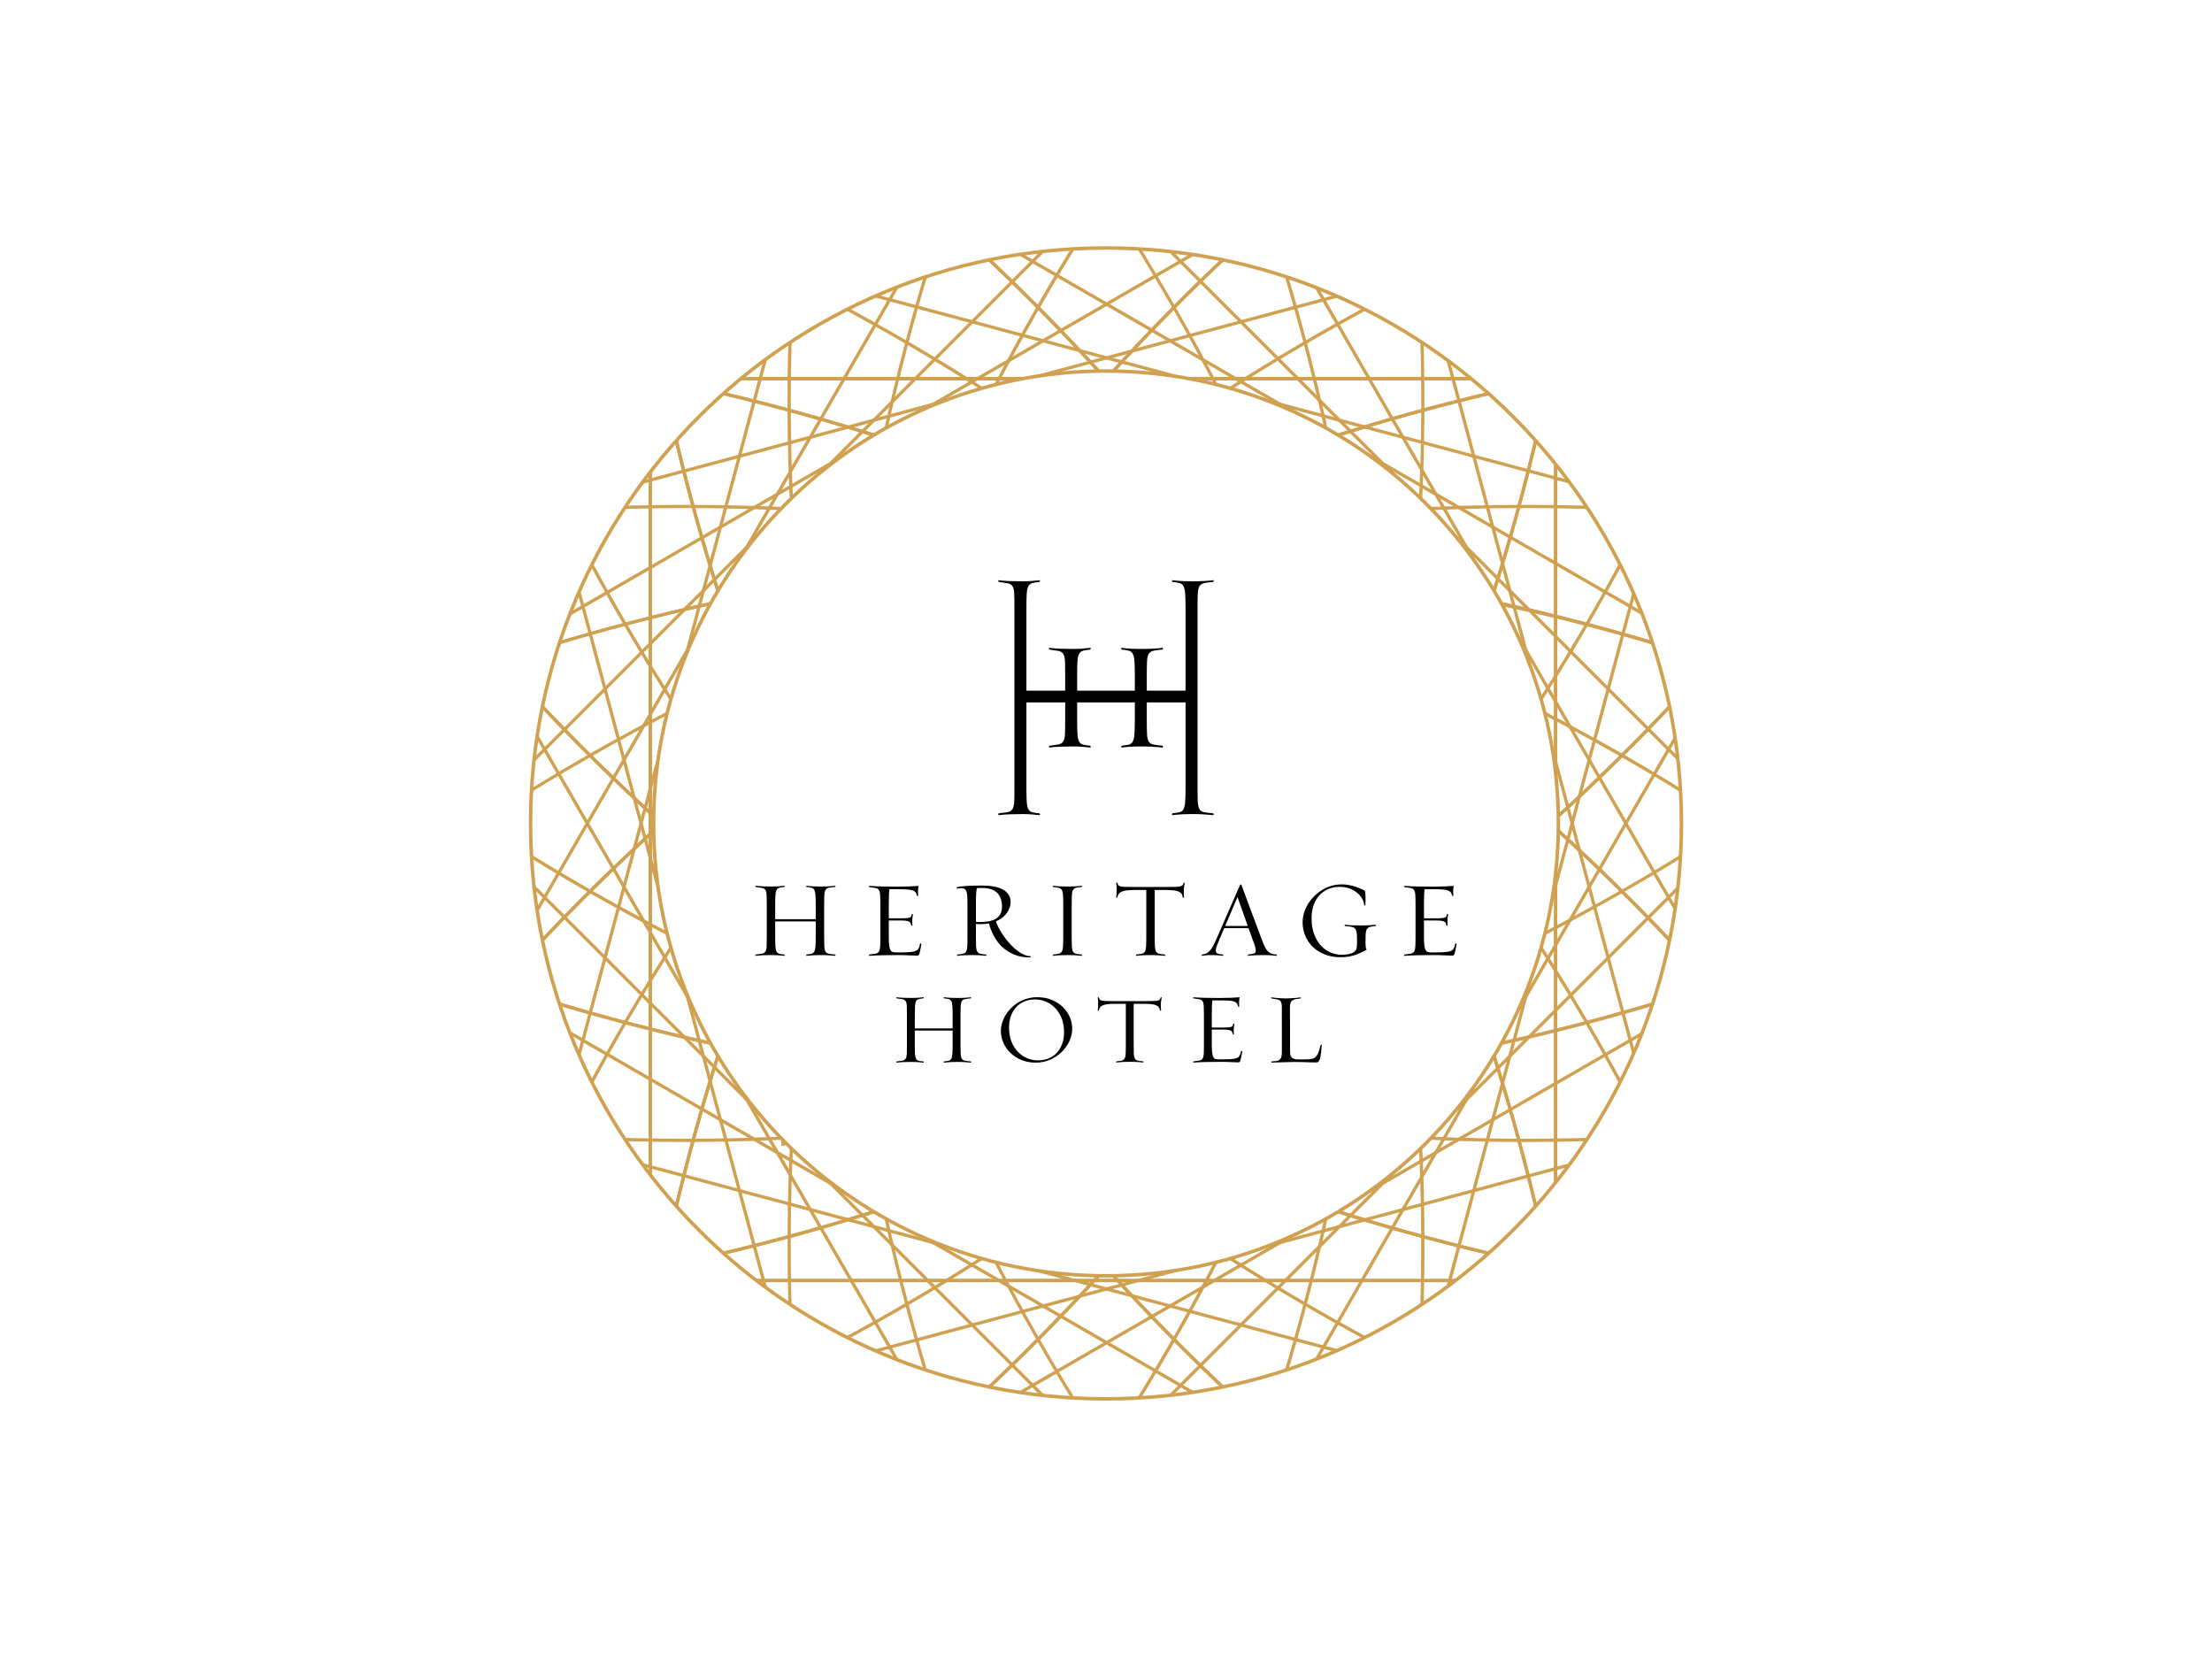 <?xml version="1.0" encoding="utf-8"?>
<!-- Generator: Adobe Illustrator 16.0.0, SVG Export Plug-In . SVG Version: 6.00 Build 0)  -->
<!DOCTYPE svg PUBLIC "-//W3C//DTD SVG 1.1//EN" "http://www.w3.org/Graphics/SVG/1.1/DTD/svg11.dtd">
<svg version="1.1" id="Capa_1" xmlns="http://www.w3.org/2000/svg" xmlns:xlink="http://www.w3.org/1999/xlink" x="0px" y="0px"
	 width="1024px" height="768px" viewBox="0 0 1024 768" enable-background="new 0 0 1024 768" xml:space="preserve">
<g>
	<defs>
		<rect id="SVGID_1_" y="35.986" width="1024" height="768"/>
	</defs>
	<clipPath id="SVGID_2_">
		<use xlink:href="#SVGID_1_"  overflow="visible"/>
	</clipPath>
	<path clip-path="url(#SVGID_2_)" d="M536.156,345.869c-0.763-0.071-1.556-0.131-2.387-0.177s-1.671-0.085-2.527-0.107
		c-0.853-0.024-1.637-0.037-2.347-0.037c-2.038,0-3.772,0.037-5.194,0.109c-1.425,0.07-2.897,0.201-4.413,0.39
		c-0.19,0.046-0.263-0.072-0.214-0.355c0.048-0.284,0.118-0.45,0.214-0.498c1.374-0.143,2.468-0.309,3.272-0.499
		c0.806-0.19,1.411-0.653,1.817-1.389c0.4-0.733,0.663-1.85,0.782-3.345c0.116-1.495,0.178-3.595,0.178-6.3V323.41h-26.688v10.251
		c0,2.611,0.046,4.662,0.144,6.158c0.093,1.495,0.328,2.623,0.711,3.383c0.379,0.758,0.984,1.254,1.815,1.493
		c0.829,0.238,1.957,0.404,3.379,0.499c0.094,0.048,0.166,0.214,0.214,0.498c0.046,0.283-0.048,0.401-0.284,0.355
		c-1.092-0.14-2.314-0.26-3.666-0.355c-1.352-0.096-2.788-0.144-4.306-0.144c-1.992,0-3.913,0.037-5.765,0.109
		c-1.849,0.07-3.536,0.201-5.051,0.39c-0.191,0.046-0.261-0.072-0.215-0.355c0.047-0.284,0.117-0.45,0.215-0.498
		c1.8-0.189,3.189-0.379,4.162-0.57c0.973-0.188,1.694-0.64,2.172-1.352c0.471-0.713,0.747-1.805,0.817-3.275
		c0.071-1.471,0.109-3.583,0.109-6.336v-21.356c0-2.752-0.038-4.876-0.109-6.371c-0.07-1.494-0.346-2.586-0.817-3.273
		c-0.478-0.688-1.199-1.129-2.172-1.318c-0.973-0.19-2.362-0.403-4.162-0.64c-0.098,0-0.168-0.143-0.215-0.428
		c-0.046-0.287,0.024-0.404,0.215-0.354c1.515,0.188,3.202,0.317,5.051,0.388c1.852,0.073,3.773,0.108,5.765,0.108
		c1.518,0,2.954-0.046,4.306-0.142c1.352-0.095,2.574-0.216,3.666-0.354c0.236-0.05,0.33,0.067,0.284,0.354
		c-0.048,0.285-0.12,0.428-0.214,0.428c-1.422,0.142-2.55,0.333-3.379,0.567c-0.831,0.24-1.436,0.738-1.815,1.495
		c-0.383,0.761-0.618,1.888-0.711,3.383c-0.098,1.494-0.144,3.548-0.144,6.157v9.61h26.688v-9.61c0-2.705-0.062-4.805-0.178-6.3
		c-0.119-1.494-0.382-2.608-0.782-3.344c-0.406-0.737-1.012-1.211-1.817-1.426c-0.805-0.213-1.898-0.39-3.272-0.532
		c-0.096,0-0.166-0.143-0.214-0.428c-0.049-0.287,0.023-0.404,0.214-0.354c1.516,0.188,2.988,0.317,4.413,0.388
		c1.422,0.073,3.156,0.108,5.194,0.108c0.71,0,1.494-0.01,2.347-0.035c0.856-0.024,1.696-0.06,2.527-0.107
		c0.831-0.048,1.624-0.095,2.387-0.143c0.758-0.047,1.423-0.117,1.991-0.211c0.189-0.05,0.26,0.067,0.213,0.354
		c-0.046,0.285-0.119,0.428-0.213,0.428c-1.85,0.142-3.273,0.333-4.27,0.567c-0.997,0.24-1.708,0.738-2.136,1.495
		c-0.427,0.761-0.675,1.877-0.746,3.348c-0.072,1.471-0.107,3.534-0.107,6.192v21.356c0,2.658,0.035,4.722,0.107,6.193
		c0.071,1.472,0.319,2.588,0.746,3.348c0.428,0.758,1.139,1.243,2.136,1.457c0.996,0.215,2.42,0.392,4.27,0.535
		c0.094,0.048,0.167,0.214,0.213,0.498c0.047,0.283-0.023,0.401-0.213,0.355C537.579,346,536.914,345.942,536.156,345.869"/>
	<path clip-path="url(#SVGID_2_)" d="M559.645,377.178c-0.76-0.069-1.556-0.131-2.386-0.177c-0.831-0.049-1.673-0.085-2.526-0.109
		c-0.855-0.022-1.636-0.033-2.347-0.033c-2.042,0-3.775,0.033-5.198,0.107c-1.424,0.07-2.896,0.2-4.413,0.391
		c-0.188,0.047-0.262-0.072-0.213-0.356c0.046-0.286,0.119-0.45,0.213-0.498c1.376-0.142,2.468-0.309,3.275-0.499
		c0.804-0.19,1.408-0.652,1.815-1.387c0.401-0.736,0.663-1.85,0.781-3.346c0.118-1.495,0.178-3.595,0.178-6.299v-39.81h-73.662
		v39.81c0,2.61,0.045,4.662,0.142,6.156c0.094,1.495,0.332,2.623,0.712,3.382c0.379,0.76,0.984,1.256,1.814,1.494
		c0.829,0.239,1.958,0.403,3.382,0.499c0.094,0.048,0.165,0.212,0.214,0.498c0.047,0.284-0.049,0.403-0.284,0.356
		c-1.094-0.143-2.313-0.263-3.666-0.356c-1.353-0.096-2.789-0.142-4.308-0.142c-1.992,0-3.915,0.033-5.763,0.107
		c-1.852,0.07-3.538,0.2-5.054,0.391c-0.191,0.047-0.263-0.072-0.215-0.356c0.046-0.286,0.118-0.45,0.215-0.498
		c1.801-0.191,3.189-0.38,4.163-0.57c0.973-0.189,1.696-0.64,2.17-1.352c0.474-0.711,0.748-1.804,0.818-3.274
		c0.072-1.471,0.108-3.582,0.108-6.335v-83.984c0-2.753-0.036-4.877-0.108-6.372c-0.07-1.495-0.344-2.587-0.818-3.275
		c-0.474-0.686-1.197-1.127-2.17-1.315c-0.974-0.191-2.362-0.404-4.163-0.643c-0.097,0-0.169-0.14-0.215-0.425
		c-0.048-0.288,0.024-0.404,0.215-0.354c1.516,0.188,3.202,0.317,5.054,0.39c1.848,0.071,3.771,0.106,5.763,0.106
		c1.519,0,2.955-0.046,4.308-0.141c1.353-0.095,2.572-0.215,3.666-0.354c0.235-0.049,0.331,0.067,0.284,0.354
		c-0.049,0.285-0.12,0.425-0.214,0.425c-1.424,0.144-2.553,0.333-3.382,0.57c-0.83,0.239-1.435,0.737-1.814,1.495
		c-0.38,0.76-0.618,1.886-0.712,3.381c-0.097,1.495-0.142,3.548-0.142,6.159v38.755h73.662v-38.755c0-2.705-0.06-4.807-0.178-6.301
		c-0.118-1.495-0.38-2.61-0.781-3.346c-0.407-0.734-1.012-1.209-1.815-1.422c-0.808-0.215-1.899-0.392-3.275-0.536
		c-0.094,0-0.167-0.14-0.213-0.425c-0.049-0.288,0.024-0.404,0.213-0.354c1.517,0.188,2.989,0.317,4.413,0.39
		c1.423,0.071,3.156,0.106,5.198,0.106c0.711,0,1.491-0.01,2.347-0.035c0.854-0.024,1.695-0.058,2.526-0.106
		c0.83-0.047,1.626-0.095,2.386-0.142c0.757-0.048,1.423-0.119,1.992-0.213c0.189-0.049,0.261,0.067,0.214,0.354
		c-0.048,0.285-0.119,0.425-0.214,0.425c-1.852,0.144-3.273,0.333-4.271,0.57c-0.997,0.239-1.708,0.737-2.135,1.495
		c-0.429,0.76-0.677,1.875-0.747,3.346c-0.072,1.471-0.109,3.536-0.109,6.194v83.984c0,2.657,0.037,4.72,0.109,6.193
		c0.07,1.469,0.318,2.586,0.747,3.345c0.427,0.76,1.138,1.246,2.135,1.458c0.997,0.213,2.419,0.393,4.271,0.535
		c0.095,0.048,0.166,0.212,0.214,0.498c0.047,0.284-0.024,0.403-0.214,0.356C561.067,377.309,560.401,377.251,559.645,377.178"/>
	<path clip-path="url(#SVGID_2_)" d="M385.229,442.357c-0.533-0.051-1.093-0.094-1.676-0.127s-1.176-0.057-1.775-0.074
		c-0.602-0.018-1.152-0.023-1.651-0.023c-1.437,0-2.654,0.023-3.655,0.074c-1,0.049-2.034,0.141-3.101,0.275
		c-0.135,0.029-0.184-0.053-0.152-0.252c0.034-0.201,0.084-0.316,0.152-0.35c0.968-0.1,1.733-0.217,2.302-0.35
		c0.567-0.133,0.991-0.459,1.275-0.979c0.282-0.516,0.466-1.299,0.552-2.35c0.082-1.051,0.124-2.527,0.124-4.43v-7.205h-18.765
		v7.205c0,1.834,0.034,3.277,0.099,4.33c0.067,1.051,0.234,1.844,0.501,2.375c0.266,0.535,0.691,0.887,1.276,1.053
		c0.584,0.166,1.376,0.285,2.378,0.35c0.066,0.033,0.115,0.148,0.148,0.35c0.035,0.199-0.033,0.281-0.2,0.252
		c-0.769-0.102-1.624-0.186-2.576-0.252c-0.951-0.066-1.961-0.098-3.027-0.098c-1.402,0-2.753,0.023-4.053,0.074
		c-1.302,0.049-2.486,0.141-3.552,0.275c-0.136,0.029-0.184-0.053-0.152-0.252c0.033-0.201,0.084-0.316,0.152-0.35
		c1.266-0.133,2.242-0.268,2.928-0.402c0.682-0.133,1.191-0.447,1.524-0.949c0.334-0.5,0.527-1.268,0.575-2.303
		c0.051-1.033,0.075-2.516,0.075-4.453v-15.012c0-1.934-0.024-3.426-0.075-4.475c-0.048-1.055-0.241-1.82-0.575-2.305
		c-0.333-0.482-0.842-0.793-1.524-0.926c-0.686-0.133-1.662-0.283-2.928-0.45c-0.068,0-0.119-0.101-0.152-0.3
		c-0.032-0.199,0.016-0.283,0.152-0.25c1.066,0.133,2.25,0.227,3.552,0.273c1.3,0.053,2.651,0.078,4.053,0.078
		c1.066,0,2.076-0.035,3.027-0.102c0.952-0.066,1.807-0.15,2.576-0.25c0.167-0.033,0.235,0.051,0.2,0.25
		c-0.033,0.199-0.082,0.3-0.148,0.3c-1.002,0.101-1.794,0.231-2.378,0.399c-0.585,0.17-1.01,0.519-1.276,1.052
		c-0.267,0.534-0.434,1.327-0.501,2.378c-0.065,1.05-0.099,2.494-0.099,4.326v6.756h18.765v-6.756c0-1.899-0.042-3.375-0.124-4.428
		c-0.086-1.051-0.27-1.832-0.552-2.352c-0.284-0.516-0.708-0.852-1.275-1.001c-0.569-0.149-1.334-0.274-2.302-0.375
		c-0.068,0-0.118-0.101-0.152-0.3c-0.032-0.199,0.017-0.283,0.152-0.25c1.067,0.133,2.101,0.227,3.101,0.273
		c1.001,0.053,2.218,0.078,3.655,0.078c0.499,0,1.049-0.01,1.651-0.025c0.599-0.02,1.192-0.043,1.775-0.076s1.143-0.066,1.676-0.1
		c0.534-0.033,1.003-0.084,1.403-0.15c0.133-0.033,0.182,0.051,0.15,0.25c-0.034,0.199-0.085,0.3-0.15,0.3
		c-1.302,0.101-2.304,0.231-3.004,0.399c-0.701,0.17-1.2,0.519-1.499,1.052c-0.302,0.534-0.477,1.317-0.528,2.353
		c-0.05,1.034-0.073,2.485-0.073,4.352v15.012c0,1.871,0.023,3.322,0.073,4.355c0.051,1.033,0.226,1.818,0.528,2.35
		c0.299,0.535,0.798,0.879,1.499,1.025c0.7,0.152,1.702,0.277,3.004,0.377c0.065,0.033,0.116,0.148,0.15,0.35
		c0.032,0.199-0.017,0.281-0.15,0.252C386.232,442.449,385.764,442.408,385.229,442.357"/>
	<path clip-path="url(#SVGID_2_)" d="M426.138,439.258c-0.184,0.947-0.357,1.691-0.525,2.223c-0.134,0.4-0.275,0.652-0.425,0.75
		c-0.152,0.1-0.411,0.152-0.777,0.152c-0.901,0-2.092-0.043-3.574-0.125c-1.487-0.084-3.131-0.125-4.93-0.125
		c-2.471,0-4.881,0.023-7.232,0.072c-2.353,0.053-4.431,0.143-6.23,0.277c-0.166,0.031-0.234-0.051-0.203-0.252
		c0.037-0.201,0.084-0.316,0.152-0.35c1.267-0.133,2.252-0.268,2.953-0.4c0.7-0.133,1.21-0.449,1.527-0.951
		c0.316-0.498,0.507-1.266,0.575-2.299c0.066-1.029,0.099-2.514,0.099-4.445v-14.986c0-1.932-0.033-3.422-0.099-4.469
		c-0.068-1.051-0.259-1.816-0.575-2.301c-0.317-0.482-0.827-0.789-1.527-0.924c-0.701-0.133-1.686-0.283-2.953-0.449
		c-0.068,0-0.115-0.101-0.152-0.299c-0.031-0.201,0.037-0.285,0.203-0.25c1.799,0.133,3.836,0.223,6.104,0.274
		c2.27,0.049,4.654,0.073,7.157,0.073c1.8,0,3.51-0.03,5.131-0.098c1.616-0.068,3.091-0.15,4.427-0.25
		c-0.202,0.681-0.302,1.564-0.302,2.651c0,0.267,0.008,0.599,0.027,1c0.014,0.401,0.041,0.7,0.073,0.901
		c0,0.066-0.1,0.101-0.3,0.101c-0.198,0-0.301-0.034-0.301-0.101c-0.099-0.568-0.267-1.043-0.499-1.428
		c-0.234-0.383-0.624-0.69-1.177-0.924c-0.55-0.234-1.316-0.402-2.301-0.5c-0.984-0.103-2.294-0.15-3.928-0.15h-4.803
		c-0.201,1.268-0.302,3.553-0.302,6.854v6.604h5.205c1.368,0,2.409-0.031,3.128-0.1c0.714-0.066,1.225-0.174,1.527-0.326
		c0.298-0.148,0.483-0.342,0.548-0.574c0.068-0.234,0.134-0.516,0.202-0.852c0.032-0.033,0.149-0.057,0.349-0.074
		c0.201-0.016,0.283,0.008,0.25,0.074c-0.1,0.369-0.183,0.844-0.25,1.426c-0.067,0.584-0.101,1.16-0.101,1.729
		c0,0.266,0.01,0.615,0.026,1.051c0.015,0.434,0.041,0.75,0.075,0.947c0.034,0.068-0.048,0.102-0.249,0.102
		s-0.302-0.033-0.302-0.102c-0.065-0.398-0.157-0.74-0.273-1.023c-0.117-0.283-0.351-0.527-0.703-0.727
		c-0.349-0.199-0.85-0.342-1.5-0.426c-0.651-0.084-1.559-0.125-2.727-0.125h-5.205v7.455c0,1.67,0.059,2.986,0.177,3.955
		c0.115,0.967,0.299,1.703,0.55,2.201c0.25,0.5,0.583,0.82,1,0.951c0.417,0.135,0.909,0.201,1.476,0.201h2.552
		c1.902,0,3.395-0.059,4.479-0.174c1.086-0.117,1.911-0.328,2.478-0.627c0.565-0.299,0.967-0.715,1.199-1.248
		c0.234-0.533,0.433-1.215,0.602-2.049c0.031-0.031,0.141-0.043,0.322-0.025c0.185,0.02,0.277,0.061,0.277,0.125
		C426.463,437.518,426.323,438.307,426.138,439.258"/>
	<path clip-path="url(#SVGID_2_)" d="M463.067,415.461c-0.518-1.133-1.209-2.026-2.076-2.678c-0.869-0.651-1.862-1.101-2.979-1.352
		c-1.117-0.25-2.292-0.375-3.528-0.375c-0.4,0-0.766,0.01-1.101,0.025c-0.332,0.018-0.718,0.043-1.151,0.074
		c-0.3,1.002-0.448,3.389-0.448,7.156v8.457c0.398,0.033,0.715,0.051,0.949,0.051h1.1c1.834,0,3.395-0.168,4.68-0.502
		c1.283-0.332,2.318-0.807,3.104-1.426c0.783-0.617,1.349-1.359,1.699-2.227c0.35-0.867,0.525-1.836,0.525-2.902
		C463.841,418.029,463.583,416.595,463.067,415.461 M477.101,442.932c0.035,0.201-0.033,0.303-0.201,0.303
		c-2.833,0-5.318-0.453-7.453-1.354c-2.138-0.9-3.978-2.084-5.53-3.553c-1.552-1.469-2.827-3.154-3.827-5.053
		c-1.002-1.904-1.77-3.838-2.304-5.805c-0.599,0.133-1.268,0.223-2,0.273c-0.736,0.051-1.37,0.076-1.902,0.076h-1.201
		c-0.201,0-0.501-0.033-0.899-0.102v6.055c0,1.871,0.024,3.32,0.074,4.355c0.049,1.033,0.226,1.818,0.524,2.352
		c0.301,0.533,0.768,0.877,1.4,1.023c0.634,0.152,1.536,0.277,2.706,0.377c0.064,0.033,0.115,0.148,0.148,0.35
		c0.033,0.201-0.033,0.281-0.201,0.252c-0.768-0.102-1.703-0.186-2.801-0.252c-1.101-0.066-2.187-0.1-3.254-0.1
		c-1.434,0-2.727,0.025-3.877,0.076c-1.152,0.049-2.245,0.141-3.278,0.275c-0.133,0.029-0.192-0.051-0.174-0.252
		c0.014-0.201,0.056-0.316,0.123-0.35c1.136-0.1,2.019-0.225,2.655-0.377c0.631-0.146,1.101-0.473,1.399-0.975
		c0.3-0.5,0.484-1.268,0.552-2.301c0.066-1.035,0.098-2.518,0.098-4.455v-15.061c0-1.434-0.024-2.643-0.074-3.629
		c-0.05-0.982-0.176-1.758-0.375-2.325c-0.201-0.567-0.499-0.976-0.901-1.226c-0.4-0.252-0.951-0.377-1.651-0.377
		c-0.267,0-0.551,0.02-0.85,0.051c-0.302,0.033-0.637,0.084-1.003,0.149c-0.067,0-0.124-0.081-0.173-0.249
		c-0.05-0.168-0.011-0.283,0.125-0.351c0.5-0.166,1.167-0.302,2-0.4c0.832-0.101,1.778-0.183,2.828-0.249
		c1.05-0.066,2.202-0.109,3.453-0.128c1.25-0.013,2.543-0.024,3.878-0.024c1.735,0,3.378,0.143,4.928,0.427
		c1.554,0.282,2.903,0.726,4.055,1.325c1.15,0.601,2.06,1.387,2.727,2.352c0.665,0.969,1,2.137,1,3.503
		c0,0.7-0.117,1.46-0.349,2.277c-0.234,0.819-0.618,1.636-1.152,2.45c-0.533,0.818-1.234,1.594-2.101,2.33
		c-0.87,0.73-1.938,1.367-3.204,1.9c0.634,1.834,1.568,3.701,2.802,5.604c1.234,1.902,2.585,3.629,4.053,5.178
		c1.47,1.553,2.994,2.828,4.579,3.83c1.585,1,3.078,1.5,4.48,1.5C477.019,442.631,477.068,442.732,477.101,442.932"/>
	<path clip-path="url(#SVGID_2_)" d="M497.937,442.23c-1.118-0.066-2.193-0.098-3.226-0.098c-1.434,0-2.726,0.023-3.877,0.072
		c-1.147,0.053-2.242,0.143-3.274,0.275c-0.166,0.033-0.234-0.049-0.2-0.25c0.034-0.201,0.083-0.316,0.149-0.35
		c1.1-0.1,1.966-0.225,2.602-0.375c0.633-0.15,1.107-0.475,1.423-0.977c0.319-0.5,0.51-1.266,0.578-2.301
		c0.065-1.035,0.099-2.518,0.099-4.455v-15.01c0-1.935-0.034-3.42-0.099-4.455c-0.068-1.031-0.259-1.808-0.578-2.326
		c-0.316-0.517-0.79-0.842-1.423-0.977c-0.636-0.132-1.502-0.266-2.602-0.398c-0.066,0-0.115-0.101-0.149-0.301
		c-0.034-0.199,0.034-0.283,0.2-0.25c1.032,0.133,2.127,0.225,3.274,0.273c1.151,0.052,2.443,0.076,3.877,0.076
		c1.033,0,2.108-0.033,3.226-0.1s2.059-0.15,2.825-0.25c0.132-0.033,0.183,0.051,0.151,0.25c-0.036,0.2-0.085,0.301-0.151,0.301
		c-1.167,0.099-2.061,0.231-2.675,0.398c-0.619,0.169-1.076,0.52-1.376,1.051c-0.299,0.536-0.477,1.328-0.524,2.379
		c-0.052,1.051-0.076,2.494-0.076,4.328v15.01c0,1.871,0.024,3.322,0.076,4.355c0.047,1.033,0.225,1.818,0.524,2.352
		c0.3,0.533,0.757,0.875,1.376,1.025c0.614,0.15,1.508,0.275,2.675,0.375c0.066,0.033,0.115,0.148,0.151,0.35
		c0.032,0.201-0.019,0.283-0.151,0.25C499.996,442.383,499.055,442.299,497.937,442.23"/>
	<path clip-path="url(#SVGID_2_)" d="M548.133,410.557c-0.082,0.666-0.125,1.434-0.125,2.301c0,0.4,0.009,0.86,0.025,1.377
		c0.018,0.517,0.058,0.943,0.125,1.276c0,0.068-0.099,0.093-0.3,0.073c-0.199-0.014-0.298-0.041-0.298-0.073
		c-0.102-0.567-0.253-1.067-0.45-1.501c-0.201-0.434-0.571-0.801-1.104-1.1c-0.533-0.303-1.284-0.527-2.251-0.678
		c-0.969-0.15-2.269-0.225-3.901-0.225h-5.304v21.766c0,1.871,0.025,3.322,0.074,4.355c0.051,1.033,0.226,1.818,0.526,2.352
		c0.3,0.533,0.764,0.877,1.401,1.025c0.633,0.15,1.531,0.275,2.699,0.375c0.068,0.033,0.116,0.148,0.152,0.35
		c0.033,0.201-0.036,0.283-0.201,0.252c-0.766-0.1-1.7-0.184-2.801-0.252c-1.102-0.066-2.167-0.098-3.202-0.098
		c-1.436,0-2.729,0.023-3.877,0.072c-1.151,0.053-2.261,0.143-3.327,0.277c-0.134,0.031-0.185-0.051-0.152-0.252
		c0.035-0.201,0.085-0.316,0.152-0.35c1.1-0.1,1.967-0.225,2.601-0.375c0.634-0.148,1.101-0.475,1.401-0.977
		c0.301-0.5,0.483-1.266,0.549-2.301c0.068-1.035,0.103-2.518,0.103-4.455v-21.766h-5.504c-1.568,0-2.835,0.074-3.804,0.225
		c-0.968,0.15-1.733,0.367-2.302,0.65c-0.566,0.283-0.976,0.645-1.225,1.077c-0.248,0.435-0.443,0.951-0.576,1.551
		c0,0.032-0.099,0.06-0.3,0.073c-0.199,0.02-0.283-0.005-0.251-0.073c0.103-0.534,0.168-1.183,0.201-1.95
		c0.034-0.768,0.05-1.518,0.05-2.252c0-0.9-0.083-1.767-0.251-2.603c0-0.067,0.103-0.093,0.302-0.076
		c0.197,0.017,0.3,0.044,0.3,0.076c0.099,0.433,0.225,0.776,0.374,1.024c0.151,0.248,0.477,0.443,0.976,0.576
		c0.502,0.135,1.261,0.217,2.277,0.25c1.017,0.034,2.427,0.051,4.229,0.051h14.709c1.8,0,3.219-0.017,4.252-0.051
		c1.033-0.033,1.819-0.115,2.351-0.25c0.534-0.133,0.884-0.328,1.051-0.576c0.168-0.248,0.302-0.592,0.399-1.024
		c0-0.032,0.101-0.06,0.302-0.076c0.199-0.017,0.283,0.009,0.25,0.076C548.326,409.273,548.219,409.889,548.133,410.557"/>
	<path clip-path="url(#SVGID_2_)" d="M572.873,415.261l-5.701,13.407h10.455L572.873,415.261z M591.084,442.23
		c0.034,0.201-0.032,0.283-0.199,0.25c-0.769-0.098-1.636-0.182-2.601-0.25c-0.969-0.066-1.97-0.098-3.003-0.098
		c-1.433,0-2.777,0.023-4.029,0.072c-1.248,0.053-2.391,0.143-3.424,0.275c-0.135,0.033-0.192-0.049-0.176-0.25
		c0.016-0.201,0.057-0.316,0.125-0.35c1.199-0.133,2.093-0.283,2.678-0.449c0.581-0.166,0.874-0.602,0.874-1.303
		c0-0.768-0.192-1.701-0.575-2.805c-0.383-1.098-0.809-2.283-1.276-3.551l-1.499-4.104h-11.257l-1.752,4.104
		c-0.633,1.502-1.15,2.76-1.548,3.779c-0.401,1.018-0.603,1.875-0.603,2.576c0,0.604,0.26,1.02,0.774,1.252
		c0.519,0.232,1.36,0.4,2.527,0.5c0.066,0.033,0.117,0.148,0.151,0.35c0.031,0.201-0.019,0.283-0.151,0.25
		c-0.769-0.098-1.482-0.182-2.151-0.25c-0.666-0.066-1.517-0.098-2.552-0.098c-0.7,0-1.26,0.006-1.676,0.023
		c-0.418,0.018-0.783,0.033-1.099,0.049c-0.319,0.02-0.635,0.053-0.951,0.102c-0.319,0.049-0.725,0.105-1.228,0.174
		c-0.131,0.033-0.189-0.049-0.174-0.25c0.017-0.201,0.059-0.316,0.125-0.35c0.832-0.064,1.56-0.26,2.177-0.574
		c0.616-0.316,1.182-0.793,1.7-1.428c0.515-0.635,1.034-1.451,1.553-2.451c0.515-1.002,1.074-2.221,1.674-3.654l10.556-24.168
		c0.066-0.101,0.167-0.149,0.302-0.149c0.133,0,0.231,0.049,0.299,0.149l9.006,24.168c0.566,1.537,1.065,2.811,1.502,3.828
		c0.429,1.018,0.906,1.826,1.423,2.428c0.517,0.6,1.107,1.043,1.777,1.326c0.665,0.283,1.516,0.461,2.551,0.525
		C590.999,441.914,591.052,442.029,591.084,442.23"/>
	<path clip-path="url(#SVGID_2_)" d="M634.104,429.121c-0.62,0.199-1.076,0.559-1.378,1.074c-0.299,0.52-0.476,1.26-0.524,2.229
		c-0.05,0.967-0.074,2.268-0.074,3.904c0,0.768,0.031,1.441,0.1,2.023c0.068,0.586,0.232,1.012,0.499,1.277
		c-1.967,1.104-3.896,1.959-5.778,2.578c-1.886,0.615-3.996,0.926-6.33,0.926c-2.77,0-5.246-0.443-7.431-1.328
		c-2.187-0.883-4.029-2.066-5.53-3.551c-1.5-1.486-2.651-3.201-3.453-5.154c-0.801-1.953-1.2-3.996-1.2-6.129
		c0-2.07,0.451-4.146,1.351-6.23c0.901-2.087,2.168-3.97,3.805-5.656c1.633-1.684,3.561-3.051,5.778-4.103
		c2.217-1.052,4.662-1.576,7.332-1.576c1.133,0,2.277,0.119,3.427,0.351c1.15,0.232,2.209,0.518,3.178,0.851
		c0.968,0.334,1.8,0.659,2.502,0.976c0.699,0.317,1.166,0.576,1.402,0.776c0.1,0.067,0.172,0.308,0.225,0.724
		c0.051,0.42,0.092,0.944,0.125,1.577c0.031,0.636,0.041,1.326,0.024,2.076c-0.017,0.752-0.044,1.509-0.075,2.276
		c0,0.101-0.101,0.15-0.299,0.15c-0.171,0-0.251-0.031-0.251-0.099c-0.067-1-0.384-2.011-0.951-3.028
		c-0.567-1.017-1.344-1.934-2.325-2.752c-0.986-0.816-2.16-1.477-3.527-1.975c-1.37-0.502-2.904-0.752-4.604-0.752
		c-1.868,0-3.587,0.324-5.155,0.976c-1.569,0.651-2.937,1.603-4.103,2.853c-1.169,1.252-2.078,2.777-2.729,4.578
		c-0.649,1.801-0.976,3.854-0.976,6.156c0,2.768,0.392,5.201,1.175,7.305c0.783,2.1,1.828,3.861,3.128,5.281
		c1.301,1.416,2.784,2.482,4.456,3.199c1.665,0.717,3.384,1.078,5.151,1.078c1.335,0,2.437-0.102,3.305-0.301
		c0.866-0.203,1.551-0.441,2.05-0.727c0.501-0.281,0.859-0.576,1.076-0.875s0.358-0.551,0.427-0.75
		c0.098-0.334,0.174-0.818,0.224-1.453c0.05-0.633,0.075-1.232,0.075-1.801c0-1.635-0.041-2.93-0.125-3.879
		c-0.084-0.951-0.311-1.666-0.675-2.15c-0.368-0.484-0.928-0.809-1.677-0.975c-0.75-0.168-1.792-0.301-3.129-0.404
		c-0.067,0-0.117-0.105-0.149-0.322c-0.033-0.217,0.032-0.309,0.2-0.273c1.033,0.166,2.277,0.266,3.729,0.299
		c1.45,0.031,2.893,0.047,4.328,0.047c1.033,0,2.108-0.031,3.228-0.098c1.117-0.066,2.06-0.15,2.826-0.248
		c0.135-0.035,0.183,0.057,0.152,0.273c-0.036,0.217-0.085,0.322-0.152,0.322C635.612,428.771,634.72,428.922,634.104,429.121"/>
	<path clip-path="url(#SVGID_2_)" d="M673.883,439.258c-0.183,0.947-0.356,1.691-0.523,2.223c-0.135,0.4-0.275,0.652-0.426,0.75
		c-0.152,0.1-0.409,0.152-0.776,0.152c-0.902,0-2.093-0.043-3.577-0.125c-1.486-0.084-3.127-0.125-4.929-0.125
		c-2.47,0-4.88,0.023-7.232,0.072c-2.35,0.053-4.428,0.143-6.229,0.277c-0.166,0.031-0.234-0.051-0.201-0.252
		c0.035-0.201,0.082-0.316,0.15-0.35c1.267-0.133,2.253-0.268,2.952-0.4c0.7-0.133,1.209-0.449,1.525-0.951
		c0.318-0.498,0.509-1.266,0.577-2.299c0.068-1.029,0.1-2.514,0.1-4.445v-14.986c0-1.932-0.031-3.422-0.1-4.469
		c-0.068-1.051-0.259-1.816-0.577-2.301c-0.316-0.482-0.825-0.789-1.525-0.924c-0.699-0.133-1.686-0.283-2.952-0.449
		c-0.068,0-0.115-0.101-0.15-0.299c-0.033-0.201,0.035-0.285,0.201-0.25c1.801,0.133,3.836,0.223,6.104,0.274
		c2.27,0.049,4.652,0.073,7.156,0.073c1.802,0,3.51-0.03,5.129-0.098c1.618-0.068,3.094-0.15,4.43-0.25
		c-0.202,0.681-0.301,1.564-0.301,2.651c0,0.267,0.005,0.599,0.024,1c0.017,0.401,0.042,0.7,0.074,0.901
		c0,0.066-0.099,0.101-0.301,0.101c-0.198,0-0.3-0.034-0.3-0.101c-0.1-0.568-0.266-1.043-0.5-1.428
		c-0.233-0.383-0.625-0.69-1.176-0.924c-0.549-0.234-1.317-0.402-2.301-0.5c-0.985-0.103-2.295-0.15-3.927-0.15h-4.806
		c-0.199,1.268-0.3,3.553-0.3,6.854v6.604h5.203c1.368,0,2.411-0.031,3.128-0.1c0.715-0.066,1.225-0.174,1.527-0.326
		c0.3-0.148,0.482-0.342,0.548-0.574c0.067-0.234,0.134-0.516,0.201-0.852c0.034-0.033,0.15-0.057,0.35-0.074
		c0.201-0.016,0.285,0.008,0.25,0.074c-0.098,0.369-0.183,0.844-0.25,1.426c-0.067,0.584-0.099,1.16-0.099,1.729
		c0,0.266,0.008,0.615,0.024,1.051c0.017,0.434,0.04,0.75,0.074,0.947c0.034,0.068-0.048,0.102-0.249,0.102
		c-0.202,0-0.302-0.033-0.302-0.102c-0.065-0.398-0.156-0.74-0.273-1.023s-0.351-0.527-0.702-0.727
		c-0.35-0.199-0.85-0.342-1.501-0.426c-0.65-0.084-1.559-0.125-2.727-0.125h-5.203v7.455c0,1.67,0.057,2.986,0.175,3.955
		c0.115,0.967,0.299,1.703,0.55,2.201c0.25,0.5,0.583,0.82,1,0.951c0.419,0.135,0.907,0.201,1.477,0.201h2.553
		c1.901,0,3.396-0.059,4.48-0.174c1.082-0.117,1.906-0.328,2.476-0.627c0.565-0.299,0.965-0.715,1.201-1.248
		c0.231-0.533,0.431-1.215,0.6-2.049c0.032-0.031,0.142-0.043,0.324-0.025c0.186,0.02,0.275,0.061,0.275,0.125
		C674.209,437.518,674.068,438.307,673.883,439.258"/>
</g>
<g>
	<defs>
		<path id="SVGID_3_" d="M302.576,381.18c0-115.66,93.761-209.423,209.424-209.423c115.66,0,209.423,93.763,209.423,209.423
			c0,115.664-93.763,209.426-209.423,209.426C396.337,590.605,302.576,496.844,302.576,381.18 M245.615,381.18
			c0,140.99,109.535,256.396,248.145,265.773h36.48c138.608-9.377,248.146-124.783,248.146-265.773
			c0-147.121-119.267-266.385-266.387-266.385C364.878,114.795,245.615,234.059,245.615,381.18"/>
	</defs>
	<clipPath id="SVGID_4_">
		<use xlink:href="#SVGID_3_"  overflow="visible"/>
	</clipPath>
	<path clip-path="url(#SVGID_4_)" fill="#CFA151" d="M511.999-69.557c-4.571,7.783-32.736,56.906-60.565,131.275
		c-27.916,74.599-61.194,190.576-61.194,319.461c0,128.902,33.284,244.895,61.208,319.5
		c27.828,74.355,55.978,123.455,60.551,131.242c4.571-7.785,32.736-56.91,60.567-131.277
		c27.915-74.598,61.195-190.576,61.195-319.465c0-128.901-33.286-244.891-61.209-319.497
		C544.724-12.672,516.571-61.773,511.999-69.557 M511.999,834.842l-0.642-1.061c-0.306-0.506-31.013-51.611-61.316-132.576
		c-27.965-74.721-61.302-190.9-61.302-320.025s33.337-245.302,61.302-320.023c30.303-80.963,61.01-132.067,61.316-132.574
		l0.642-1.062l0.642,1.062c0.306,0.507,31.015,51.611,61.315,132.574c27.968,74.721,61.306,190.898,61.306,320.023
		s-33.338,245.305-61.306,320.025c-30.301,80.965-61.01,132.07-61.315,132.576L511.999,834.842z"/>
	<path clip-path="url(#SVGID_4_)" fill="#CFA151" d="M395.339-54.2c-2.402,8.708-16.893,63.446-24.526,142.477
		c-7.657,79.283-9.782,199.921,23.578,324.415c18.414,68.725,57.964,175.307,141.811,292.775
		c46.124,64.619,86.024,104.76,92.455,111.096c2.399-8.703,16.892-63.441,24.526-142.479c7.659-79.281,9.787-199.922-23.57-324.416
		c-18.413-68.716-57.96-175.282-141.794-292.74C441.69-7.7,401.773-47.857,395.339-54.2 M629.412,819.383l-0.895-0.859
		c-0.427-0.408-43.314-41.824-93.536-112.184c-46.354-64.938-108.619-168.529-142.042-293.259
		c-18.447-68.844-37.519-181.108-23.617-324.986c8.314-86.044,24.75-143.357,24.914-143.924l0.346-1.191l0.896,0.858
		c0.425,0.411,43.315,41.826,93.537,112.188c46.355,64.938,108.625,168.529,142.047,293.253
		c18.447,68.844,37.516,181.11,23.61,324.989c-8.315,86.045-24.752,143.355-24.916,143.926L629.412,819.383z"/>
	<path clip-path="url(#SVGID_4_)" fill="#CFA151" d="M286.63-9.172c-0.067,9.027,0.104,65.652,13.187,143.973
		c13.124,78.561,42.294,195.641,106.739,307.258c64.443,111.619,151.252,195.422,212.726,246.068
		c61.285,50.49,110.237,78.949,118.087,83.406c0.066-9.033-0.104-65.658-13.184-143.971
		c-13.121-78.564-42.293-195.645-106.734-307.264c-64.453-111.632-151.273-195.44-212.76-246.09
		C343.414,23.731,294.481-4.714,286.63-9.172 M738.829,774.063l-1.085-0.598c-0.52-0.285-52.665-29.189-119.386-84.156
		c-61.58-50.73-148.539-134.674-213.101-246.5c-64.565-111.825-93.784-229.106-106.925-307.8
		c-14.241-85.265-13.2-144.878-13.188-145.471l0.026-1.239l1.087,0.598c0.518,0.286,52.665,29.19,119.388,84.154
		c61.582,50.729,148.542,134.673,213.103,246.498c64.565,111.826,93.782,229.107,106.924,307.805
		c14.238,85.264,13.195,144.877,13.185,145.469L738.829,774.063z"/>
	<path clip-path="url(#SVGID_4_)" fill="#CFA151" d="M193.28,62.461c2.275,8.743,17.096,63.391,50.001,135.651
		c33.011,72.487,91.491,178.025,182.625,269.159c91.14,91.139,196.679,149.617,269.168,182.629
		c72.256,32.906,126.904,47.729,135.646,50.002c-2.274-8.742-17.093-63.393-49.997-135.654
		c-33.007-72.488-91.483-178.029-182.618-269.167c-91.138-91.135-196.681-149.614-269.17-182.622
		C256.672,79.554,202.021,64.735,193.28,62.461 M832.785,701.967l-1.202-0.297c-0.577-0.141-58.423-14.566-137.098-50.391
		c-72.61-33.061-178.331-91.639-269.64-182.947C333.542,377.03,274.963,271.309,241.902,198.7
		c-35.825-78.675-50.25-136.525-50.39-137.1l-0.296-1.204l1.202,0.297c0.575,0.141,58.427,14.562,137.105,50.385
		c72.612,33.06,178.336,91.637,269.642,182.943c91.305,91.306,149.879,197.028,182.94,269.639
		c35.82,78.676,50.243,136.527,50.384,137.104L832.785,701.967z"/>
	<path clip-path="url(#SVGID_4_)" fill="#CFA151" d="M121.648,155.809c4.454,7.847,32.915,56.801,83.408,118.088
		c50.646,61.475,134.448,148.285,246.066,212.724c84.353,48.701,181.329,83.482,288.23,103.381
		c82.56,15.365,143.849,16.559,160.666,16.559c0.971,0,1.751-0.002,2.333-0.008c-4.453-7.846-32.914-56.803-83.403-118.094
		c-50.646-61.473-134.447-148.284-246.065-212.729c-84.341-48.696-181.305-83.473-288.197-103.37
		c-82.559-15.366-143.865-16.558-160.69-16.558C123.02,155.802,122.233,155.804,121.648,155.809 M900.019,608.063
		c-16.85,0-78.255-1.197-160.938-16.584c-107.07-19.932-204.207-54.771-288.709-103.559
		c-111.825-64.561-195.769-151.518-246.498-213.097c-54.965-66.721-83.87-118.867-84.156-119.385l-0.597-1.089l1.239-0.024
		c0,0,1.25-0.025,3.637-0.025c16.856,0,78.28,1.196,160.965,16.585c107.059,19.926,204.183,54.765,288.673,103.546
		C685.46,338.995,769.402,425.955,820.13,487.535c54.965,66.725,83.868,118.871,84.152,119.389l0.597,1.09l-1.238,0.023
		C903.641,608.037,902.398,608.063,900.019,608.063"/>
	<path clip-path="url(#SVGID_4_)" fill="#CFA151" d="M76.621,264.525c6.341,6.434,46.5,46.35,111.126,92.477
		c64.832,46.271,168.244,108.433,292.74,141.789c70.264,18.828,146.218,28.373,225.751,28.373
		c130.389,0,229.171-26.025,241.142-29.318c-6.343-6.434-46.501-46.352-111.127-92.479
		c-64.829-46.274-168.241-108.436-292.731-141.795c-70.26-18.827-146.209-28.374-225.739-28.374
		C187.394,235.198,88.594,261.231,76.621,264.525 M706.238,528.664c-79.664,0-155.75-9.563-226.141-28.422
		c-68.842-18.445-175.602-58.063-293.252-142.041c-70.362-50.222-111.777-93.11-112.187-93.537l-0.857-0.896l1.189-0.344
		c1.025-0.299,104.071-29.726,242.792-29.726c79.661,0,155.742,9.562,226.127,28.422c68.841,18.448,175.597,58.066,293.247,142.047
		c70.362,50.223,111.775,93.113,112.186,93.539l0.857,0.896l-1.189,0.346C947.987,499.246,844.959,528.664,706.238,528.664"/>
	<path clip-path="url(#SVGID_4_)" fill="#CFA151" d="M61.262,381.182c7.783,4.571,56.907,32.736,131.275,60.566
		c74.598,27.918,190.576,61.193,319.462,61.193c128.891,0,244.87-33.275,319.467-61.193c74.361-27.826,123.482-55.99,131.272-60.564
		c-7.783-4.57-56.904-32.734-131.272-60.566c-74.599-27.915-190.576-61.195-319.461-61.198
		c-128.903,0-244.897,33.286-319.503,61.211C118.146,348.457,69.045,376.611,61.262,381.182 M511.999,504.441
		c-129.125,0.002-245.301-33.334-320.023-61.301c-80.964-30.301-132.067-61.01-132.574-61.315l-1.062-0.643l1.062-0.641
		c0.507-0.307,51.61-31.016,132.574-61.318c74.723-27.964,190.901-61.302,320.029-61.302c129.124,0.003,245.3,33.341,320.021,61.307
		c80.962,30.301,132.064,61.008,132.573,61.314l1.062,0.642l-1.062,0.641c-0.509,0.307-51.611,31.015-132.572,61.315
		C757.305,471.105,641.129,504.441,511.999,504.441"/>
	<path clip-path="url(#SVGID_4_)" fill="#CFA151" d="M76.618,497.84c11.971,3.295,110.744,29.32,241.151,29.32
		c79.533,0,155.483-9.545,225.741-28.371c68.727-18.414,175.309-57.967,292.777-141.812c64.62-46.122,104.757-86.021,111.097-92.452
		c-11.975-3.294-110.763-29.324-241.167-29.324c-79.527,0-155.472,9.543-225.726,28.367
		c-68.725,18.414-175.305,57.965-292.775,141.814C123.096,451.508,82.956,491.408,76.618,497.84 M317.769,528.662
		c-138.74,0-241.757-29.422-242.781-29.721l-1.19-0.346l0.858-0.893c0.409-0.428,41.826-43.318,112.188-93.542
		c64.938-46.353,168.53-108.624,293.257-142.044c70.382-18.856,146.458-28.417,226.116-28.417
		c138.737,0,241.773,29.425,242.798,29.724l1.188,0.344l-0.856,0.897c-0.41,0.426-41.824,43.311-112.186,93.533
		C772.221,404.551,668.63,466.816,543.9,500.24C473.513,519.098,397.433,528.662,317.769,528.662"/>
	<path clip-path="url(#SVGID_4_)" fill="#CFA151" d="M121.646,606.551c0.581,0.006,1.363,0.008,2.338,0.008
		c16.822,0,78.127-1.193,160.695-16.563c106.895-19.895,203.858-54.674,288.197-103.367
		C684.5,422.182,768.303,335.374,818.949,273.9c50.492-61.288,78.952-110.243,83.405-118.088c-0.584-0.005-1.365-0.01-2.342-0.01
		c-16.821,0-78.122,1.195-160.688,16.563c-106.892,19.896-203.855,54.672-288.2,103.363
		C339.505,340.172,255.7,426.982,205.053,488.459C154.559,549.75,126.097,598.707,121.646,606.551 M123.983,608.061
		c-2.389,0-3.629-0.025-3.629-0.025l-1.237-0.025l0.595-1.088c0.286-0.518,29.192-52.664,84.16-119.391
		c50.73-61.58,134.675-148.54,246.502-213.101c84.491-48.777,181.616-83.613,288.674-103.541
		c82.692-15.39,144.11-16.586,160.964-16.586c2.389,0,3.632,0.025,3.632,0.025l1.238,0.025l-0.598,1.086
		c-0.284,0.52-29.189,52.664-84.156,119.387c-50.728,61.577-134.674,148.535-246.505,213.102
		c-84.486,48.779-181.607,83.617-288.67,103.545C202.258,606.863,140.838,608.061,123.983,608.061"/>
	<path clip-path="url(#SVGID_4_)" fill="#CFA151" d="M830.723,62.461c-8.742,2.274-63.391,17.095-135.649,50
		c-72.49,33.009-178.029,91.488-269.168,182.618c-91.148,91.149-149.631,196.706-182.644,269.206
		c-32.899,72.254-47.712,126.879-49.986,135.617c8.738-2.273,63.39-17.092,135.658-50c72.488-33.01,178.028-91.488,269.158-182.623
		c91.141-91.139,149.621-196.678,182.63-269.166C813.629,125.852,828.449,71.204,830.723,62.461 M191.212,701.967l0.295-1.203
		c0.141-0.576,14.567-58.428,50.391-137.102c33.061-72.613,91.641-178.335,182.947-269.643
		c91.305-91.301,197.03-149.878,269.64-182.939c78.675-35.823,136.523-50.246,137.1-50.387l1.203-0.297l-0.296,1.204
		c-0.141,0.575-14.564,58.425-50.388,137.1c-33.063,72.612-91.642,178.333-182.951,269.64
		c-91.299,91.303-197.02,149.881-269.632,182.943c-78.679,35.822-136.53,50.246-137.106,50.387L191.212,701.967z"/>
	<path clip-path="url(#SVGID_4_)" fill="#CFA151" d="M737.372-9.169c-7.852,4.457-56.802,32.916-118.087,83.405
		c-61.476,50.643-148.284,134.444-212.73,246.058c-64.442,111.622-93.612,228.702-106.736,307.267
		c-13.083,78.314-13.255,134.938-13.19,143.971c7.851-4.455,56.807-32.918,118.094-83.408
		c61.476-50.645,148.285-134.445,212.72-246.059c64.455-111.637,93.626-228.73,106.748-307.301
		C737.27,56.457,737.438-0.139,737.372-9.169 M285.168,774.063l-0.025-1.24c-0.013-0.594-1.053-60.205,13.189-145.471
		c13.143-78.695,42.361-195.979,106.923-307.806C469.821,207.722,556.78,123.781,618.361,73.053
		C685.081,18.09,737.227-10.814,737.745-11.1l1.085-0.597l0.027,1.238c0.011,0.593,1.054,60.204-13.186,145.468
		c-13.144,78.694-42.363,195.976-106.931,307.804c-64.555,111.822-151.512,195.766-213.094,246.496
		c-66.725,54.963-118.874,83.869-119.392,84.154L285.168,774.063z"/>
	<path clip-path="url(#SVGID_4_)" fill="#CFA151" d="M628.66-54.2c-6.435,6.341-46.352,46.498-92.479,111.125
		C489.911,121.757,427.749,225.169,394.39,349.66c-18.412,68.716-37.448,180.781-23.577,324.422
		c7.634,79.037,22.123,133.777,24.523,142.48c6.43-6.336,46.351-46.498,92.483-111.131
		c46.274-64.832,108.438-168.246,141.789-292.736c18.413-68.715,37.45-180.78,23.578-324.418
		C645.551,9.245,631.062-45.494,628.66-54.2 M394.579,819.383l-0.346-1.189c-0.164-0.57-16.597-57.881-24.91-143.93
		c-7.671-79.416-9.801-200.266,23.616-324.994c18.449-68.841,58.066-175.597,142.045-293.247
		c50.224-70.359,93.111-111.774,93.536-112.185l0.896-0.858l0.346,1.191c0.164,0.567,16.598,57.878,24.913,143.924
		c7.674,79.414,9.804,200.26-23.616,324.991c-18.446,68.84-58.06,175.596-142.042,293.248
		c-50.224,70.361-93.115,111.781-93.542,112.189L394.579,819.383z"/>
	<path clip-path="url(#SVGID_4_)" fill="#CFA151" d="M286.63-9.172c-0.066,9.027,0.104,65.652,13.186,143.973
		c13.122,78.561,42.29,195.643,106.734,307.262c64.443,111.619,151.254,195.42,212.729,246.066
		c61.286,50.488,110.239,78.947,118.09,83.406c0.066-9.027-0.103-65.65-13.186-143.973C711.06,549,681.89,431.918,617.444,320.301
		C552.996,208.67,466.175,124.86,404.689,74.211C343.414,23.733,294.481-4.714,286.63-9.172 M738.831,774.063l-1.088-0.596
		c-0.518-0.285-52.665-29.189-119.389-84.156c-61.582-50.73-148.542-134.674-213.104-246.498
		c-64.562-111.828-93.779-229.108-106.92-307.804c-14.24-85.267-13.199-144.878-13.186-145.471l0.027-1.239l1.085,0.598
		c0.519,0.286,52.664,29.19,119.387,84.154c61.581,50.73,148.54,134.675,213.1,246.499
		c64.565,111.827,93.783,229.106,106.926,307.804c14.24,85.266,13.197,144.877,13.187,145.471L738.831,774.063z"/>
	<path clip-path="url(#SVGID_4_)" fill="#CFA151" d="M121.645,155.809c4.453,7.847,32.912,56.802,83.406,118.092
		c50.646,61.475,134.446,148.285,246.066,212.728c84.346,48.695,181.316,83.475,288.216,103.373
		c82.563,15.365,143.861,16.559,160.683,16.559c0.974,0,1.755-0.002,2.339-0.008c-4.452-7.846-32.913-56.801-83.408-118.09
		c-50.649-61.477-134.451-148.285-246.071-212.729c-84.347-48.697-181.314-83.476-288.213-103.374
		c-82.562-15.366-143.858-16.558-160.679-16.558C123.009,155.802,122.228,155.804,121.645,155.809 M900.016,608.063
		c-16.853,0-78.268-1.197-160.957-16.584c-107.067-19.93-204.197-54.77-288.692-103.551
		C338.54,423.365,254.597,336.406,203.869,274.826c-54.966-66.723-83.871-118.87-84.156-119.388l-0.598-1.087l1.239-0.026
		c0,0,1.245-0.025,3.629-0.025c16.852,0,78.266,1.196,160.953,16.585c107.067,19.929,204.196,54.768,288.688,103.551
		C685.453,339,769.398,425.957,820.127,487.539c54.968,66.721,83.874,118.867,84.158,119.385l0.598,1.088l-1.238,0.025
		C903.645,608.037,902.399,608.063,900.016,608.063"/>
	<path clip-path="url(#SVGID_4_)" fill="#CFA151" d="M61.261,381.178c7.783,4.571,56.906,32.736,131.274,60.564
		c74.598,27.92,190.576,61.195,319.462,61.195c128.888,0,244.867-33.277,319.467-61.195c74.364-27.827,123.485-55.99,131.274-60.564
		c-7.789-4.573-57.705-29.472-131.274-59.339c-81.757-33.19-190.579-59.967-319.467-59.967h-0.009
		c-128.89,0-239.379,26.236-319.485,59.983C119.34,352.677,69.046,376.606,61.261,381.178 M511.997,504.439
		c-129.125,0-245.3-33.338-320.023-61.303c-80.963-30.302-132.065-61.01-132.573-61.316l-1.062-0.643l1.062-0.642
		c0.508-0.306,51.614-31.014,132.576-61.313c74.722-27.964,190.896-61.3,320.011-61.3c129.135,0,245.313,33.336,320.037,61.3
		c80.963,30.299,132.065,61.007,132.574,61.313l1.063,0.642l-1.063,0.643c-0.509,0.306-51.611,31.012-132.574,61.316
		C757.302,471.102,641.123,504.439,511.997,504.439"/>
	<path clip-path="url(#SVGID_4_)" fill="#CFA151" d="M121.646,606.553c0.585,0.006,1.367,0.008,2.343,0.008
		c16.823,0,78.131-1.193,160.705-16.564c106.887-19.895,203.844-54.674,288.181-103.363
		c111.621-64.447,195.422-151.257,246.07-212.732c50.492-61.29,78.952-110.244,83.405-118.09c-0.582-0.005-1.362-0.008-2.339-0.008
		c-16.821,0-78.123,1.193-160.692,16.562c-106.895,19.898-203.86,54.677-288.202,103.372
		c-111.632,64.449-195.441,151.269-246.09,212.755C154.547,549.771,126.101,598.707,121.646,606.553 M123.99,608.063
		c-2.392,0-3.632-0.025-3.632-0.025l-1.238-0.025l0.596-1.088c0.286-0.518,29.191-52.664,84.156-119.387
		C254.599,425.957,338.542,339,450.368,274.439c84.49-48.781,181.615-83.62,288.679-103.548
		c82.695-15.393,144.113-16.589,160.966-16.589c2.389,0,3.628,0.025,3.628,0.025l1.239,0.025l-0.595,1.087
		c-0.287,0.519-29.19,52.664-84.158,119.387c-50.729,61.579-134.674,148.54-246.502,213.106
		c-84.484,48.775-181.602,83.613-288.656,103.541C202.27,606.865,140.846,608.063,123.99,608.063"/>
	<path clip-path="url(#SVGID_4_)" fill="#CFA151" d="M737.367-9.169c-7.852,4.457-56.804,32.919-118.088,83.409
		c-61.475,50.646-148.283,134.449-212.729,246.067C342.102,431.938,312.93,549.029,299.811,627.6
		c-13.076,78.307-13.244,134.902-13.178,143.932c7.85-4.455,56.802-32.914,118.088-83.402
		c61.476-50.645,148.284-134.443,212.726-246.063c64.449-111.636,93.62-228.729,106.741-307.301
		C737.265,56.457,737.432-0.139,737.367-9.169 M285.173,774.063l-0.025-1.24c-0.013-0.594-1.056-60.205,13.184-145.469
		c13.14-78.695,42.357-195.973,106.92-307.797C469.816,207.73,556.775,123.786,618.354,73.056
		C685.078,18.09,737.222-10.812,737.74-11.1l1.086-0.597l0.026,1.238c0.012,0.593,1.055,60.204-13.186,145.47
		c-13.142,78.695-42.358,195.978-106.923,307.806c-64.561,111.824-151.518,195.768-213.098,246.494
		c-66.722,54.965-118.868,83.867-119.386,84.152L285.173,774.063z"/>
	<path clip-path="url(#SVGID_4_)" fill="#CFA151" d="M301.859,591.941h417.442V176.118H301.859V591.941z M720.919,593.561H300.241
		V174.5h420.678V593.561z"/>
	<path clip-path="url(#SVGID_4_)" fill="#CFA151" d="M258.224,234.503l107.377,400.731l400.727-107.375L658.95,127.128
		L258.224,234.503z M364.539,637.072l-0.194-0.725L256.386,233.441l0.724-0.194L660.012,125.29l0.193,0.723l107.96,402.909
		l-0.725,0.193L364.539,637.072z"/>
	<path clip-path="url(#SVGID_4_)" fill="#CFA151" d="M228.917,305.255l207.433,359.286l359.282-207.434L588.2,97.821
		L228.917,305.255z M435.801,666.59l-0.375-0.648L226.868,304.708l0.648-0.376L588.747,95.771l0.376,0.65l208.556,361.234
		l-0.649,0.375L435.801,666.59z"/>
	<path clip-path="url(#SVGID_4_)" fill="#CFA151" d="M218.918,381.179l293.357,293.356l293.35-293.356L512.273,87.826
		L218.918,381.179z M512.275,676.658L216.796,381.179L512.273,85.704l295.472,295.475L512.275,676.658z"/>
	<path clip-path="url(#SVGID_4_)" fill="#CFA151" d="M228.914,457.107l359.289,207.434l207.425-359.286L436.347,97.822
		L228.914,457.107z M588.75,666.59l-0.648-0.373L226.865,457.654l0.374-0.648L435.797,95.772l0.65,0.374l361.229,208.559
		l-0.374,0.651L588.75,666.59z"/>
	<path clip-path="url(#SVGID_4_)" fill="#CFA151" d="M258.217,527.859l400.737,107.375l107.368-400.733L365.597,127.129
		L258.217,527.859z M660.015,637.072l-0.726-0.193l-402.91-107.957l0.193-0.727l107.963-402.904l0.726,0.193l402.897,107.957
		l-0.193,0.724L660.015,637.072z"/>
	<path clip-path="url(#SVGID_4_)" fill="#CFA151" d="M363.343,530.459h292.856V237.602H363.343V530.459z M657.818,530.459H361.725
		V235.984h296.093V530.459z"/>
	<path clip-path="url(#SVGID_4_)" fill="#CFA151" d="M191.836,701.967h637.489V64.476H191.836V701.967z M830.943,703.584H191.836
		V62.859h639.107V703.584z"/>
	<path clip-path="url(#SVGID_4_)" fill="#CFA151" d="M123.142,156.512L287.61,770.318L901.413,605.85L736.944-7.955L123.142,156.512
		z M286.548,772.156l-0.194-0.727l-165.05-615.978l0.725-0.194L738.004-9.792l0.196,0.726L903.249,606.91l-0.724,0.195
		L286.548,772.156z"/>
	<path clip-path="url(#SVGID_4_)" fill="#CFA151" d="M78.249,264.887l317.73,550.318L946.3,497.479L628.571-52.841L78.249,264.887z
		 M395.431,817.254l-0.375-0.648L76.201,264.337l0.649-0.376L629.12-54.892l319.23,552.919l-0.651,0.375L395.431,817.254z"/>
	<path clip-path="url(#SVGID_4_)" fill="#CFA151" d="M62.938,381.18l449.336,449.335L961.61,381.18L512.273-68.154L62.938,381.18z
		 M512.273,832.637L60.815,381.18L512.273-70.276L963.731,381.18L512.273,832.637z"/>
	<path clip-path="url(#SVGID_4_)" fill="#CFA151" d="M78.247,497.482l550.322,317.723L946.3,264.888L395.976-52.841L78.247,497.482z
		 M629.117,817.254l-0.649-0.375L76.2,498.029l0.374-0.648L395.428-54.892l0.649,0.375L948.351,264.34l-0.377,0.649L629.117,817.254
		z"/>
	<path clip-path="url(#SVGID_4_)" fill="#CFA151" d="M123.137,605.855l613.8,164.463l164.477-613.802L287.603-7.957L123.137,605.855
		z M737.998,772.156l-0.727-0.195L121.299,606.914l0.193-0.725L286.543-9.793l0.724,0.194l615.982,165.056l-0.193,0.725
		L737.998,772.156z"/>
	<path clip-path="url(#SVGID_4_)" fill="#CFA151" d="M191.836,64.476v634.436l636.574,0.51l1.137-634.946H191.836z M191.836,700.412
		V62.858h639.107v-0.543l-0.009,639.652h-0.751L191.836,700.412z"/>
	<path clip-path="url(#SVGID_4_)" fill="#CFA151" d="M123.142,156.511L287.61,770.318L901.406,605.85L736.944-7.955L123.142,156.511
		z M286.548,772.156l-0.194-0.727l-165.05-615.981l0.725-0.194L738.004-9.792l0.196,0.726L903.243,606.91l-0.725,0.195
		L286.548,772.156z"/>
	<path clip-path="url(#SVGID_4_)" fill="#CFA151" d="M78.249,264.885l317.73,550.322l550.314-317.723L628.574-52.841L78.249,264.885
		z M395.431,817.256l-0.375-0.65L76.201,264.336l0.649-0.375L629.125-54.892l319.216,552.923l-0.648,0.375L395.431,817.256z"/>
	<path clip-path="url(#SVGID_4_)" fill="#CFA151" d="M423.209,468.975h174.743V297.468H423.209V468.975z M599.57,468.975H421.591
		V295.85H599.57V468.975z"/>
	<path clip-path="url(#SVGID_4_)" fill="#CFA151" d="M406.817,319.802l44.571,166.351l166.346-44.574l-44.568-166.347
		L406.817,319.802z M450.327,487.988l-0.196-0.723L404.979,318.74l0.724-0.195l168.524-45.153l0.194,0.725l45.15,168.522
		l-0.724,0.195L450.327,487.988z"/>
	<path clip-path="url(#SVGID_4_)" fill="#CFA151" d="M394.648,349.168l86.106,149.146l149.149-86.107l-86.108-149.146
		L394.648,349.168z M480.208,500.363L392.6,348.62l151.743-87.607l87.608,151.741L480.208,500.363z"/>
	<path clip-path="url(#SVGID_4_)" fill="#CFA151" d="M390.5,380.686l121.774,121.781l121.771-121.776L512.273,258.913L390.5,380.686
		z M512.273,504.59L388.377,380.686l123.896-123.895l123.892,123.9L512.273,504.59z"/>
	<path clip-path="url(#SVGID_4_)" fill="#CFA151" d="M394.645,412.202l149.145,86.116l86.108-149.145l-149.144-86.112
		L394.645,412.202z M544.338,500.367l-151.742-87.616l87.61-151.738l151.741,87.612L544.338,500.367z"/>
	<path clip-path="url(#SVGID_4_)" fill="#CFA151" d="M406.805,442.066l166.355,44.574l44.569-166.346L451.381,275.72
		L406.805,442.066z M574.221,488.48l-0.726-0.195l-168.527-45.158l0.194-0.727l45.158-168.519l0.726,0.194l168.521,45.159
		l-0.195,0.725L574.221,488.48z"/>
</g>
<g>
	<defs>
		<rect id="SVGID_5_" y="35.986" width="1024" height="768"/>
	</defs>
	<clipPath id="SVGID_6_">
		<use xlink:href="#SVGID_5_"  overflow="visible"/>
	</clipPath>
	<path clip-path="url(#SVGID_6_)" fill="none" stroke="#CFA151" stroke-width="1.618" stroke-miterlimit="10" d="M512,590.605
		c-115.663,0-209.424-93.762-209.424-209.425c0-115.66,93.761-209.423,209.424-209.423c115.66,0,209.423,93.763,209.423,209.423
		C721.423,496.844,627.66,590.605,512,590.605z M512,114.795c-147.122,0-266.386,119.264-266.386,266.385
		c0,147.123,119.264,266.388,266.386,266.388c147.121,0,266.386-119.266,266.386-266.388
		C778.386,234.059,659.121,114.795,512,114.795z"/>
	<path clip-path="url(#SVGID_6_)" d="M611.36,483.779c0.044-0.154,0.563-0.205,0.547-0.068c-0.486,4.145-0.413,8.135-2.54,8.119
		c-6.045-0.051-2.889-0.154-10.585-0.209l-10.237,0.275c0,0-0.055-0.512,0.092-0.527c0.819-0.1,2.26-0.193,2.26-0.193
		c1.174-0.135,1.629-0.576,2.094-1.408c0.264-0.473,0.425-1.467,0.425-3.189l-0.015-19.977c0-1.881-0.192-2.35-0.467-2.879
		c-0.375-0.725-0.713-0.803-1.544-1.033c0,0-2.246-0.422-2.753-0.471c-0.134-0.014-0.283-0.539-0.148-0.52
		c2.799,0.361,5.414,0.508,6.794,0.508c1.515,0,5.396-0.262,6.864-0.508c0.135-0.023-0.013,0.5-0.146,0.52
		c-1.802,0.256-2.118,0.26-2.717,0.447c-0.674,0.213-1.069,0.377-1.573,1.057c-0.308,0.412-0.501,0.998-0.562,2.879l0.07,19.934
		c0,0.885,0.02,1.953,0.438,2.572c0.265,0.391,0.2,0.344,0.562,0.652c0.574,0.492,1.751,0.662,3.125,0.668l1.771,0.021
		c1.961,0,4.018-0.094,4.81-0.436c0.792-0.34,1.632-1.098,2.095-2.078C610.521,486.875,610.966,485.176,611.36,483.779"/>
	<path clip-path="url(#SVGID_6_)" d="M448.106,491.805c-0.497-0.049-1.02-0.088-1.564-0.119c-0.545-0.031-1.096-0.055-1.66-0.068
		c-0.559-0.016-1.074-0.023-1.539-0.023c-1.341,0-2.477,0.023-3.409,0.068c-0.934,0.049-1.9,0.135-2.897,0.258
		c-0.126,0.031-0.172-0.047-0.14-0.234c0.031-0.186,0.077-0.295,0.14-0.326c0.903-0.096,1.617-0.203,2.15-0.326
		c0.529-0.125,0.925-0.43,1.19-0.914c0.263-0.479,0.435-1.213,0.513-2.191c0.079-0.984,0.117-2.359,0.117-4.133v-6.73H423.49v6.73
		c0,1.711,0.031,3.055,0.094,4.037c0.061,0.98,0.218,1.721,0.467,2.219s0.645,0.828,1.19,0.982c0.547,0.154,1.284,0.264,2.22,0.326
		c0.062,0.031,0.107,0.141,0.141,0.326c0.029,0.188-0.034,0.266-0.188,0.234c-0.717-0.094-1.519-0.17-2.405-0.234
		c-0.886-0.064-1.831-0.092-2.827-0.092c-1.309,0-2.57,0.023-3.783,0.068c-1.217,0.049-2.321,0.135-3.316,0.258
		c-0.125,0.031-0.174-0.047-0.142-0.234c0.033-0.186,0.079-0.295,0.142-0.326c1.182-0.123,2.093-0.248,2.731-0.373
		c0.64-0.125,1.113-0.422,1.423-0.889c0.314-0.465,0.493-1.186,0.541-2.148c0.046-0.965,0.069-2.35,0.069-4.154v-14.016
		c0-1.807-0.023-3.201-0.069-4.184c-0.048-0.979-0.227-1.695-0.541-2.148c-0.31-0.449-0.783-0.738-1.423-0.861
		c-0.638-0.125-1.549-0.266-2.731-0.42c-0.063,0-0.109-0.094-0.142-0.283c-0.032-0.186,0.017-0.262,0.142-0.232
		c0.995,0.125,2.099,0.209,3.316,0.256c1.213,0.051,2.474,0.07,3.783,0.07c0.996,0,1.941-0.031,2.827-0.094
		c0.886-0.061,1.688-0.139,2.405-0.232c0.154-0.029,0.217,0.047,0.188,0.232c-0.034,0.189-0.079,0.283-0.141,0.283
		c-0.936,0.092-1.673,0.217-2.22,0.373c-0.545,0.154-0.941,0.482-1.19,0.98c-0.249,0.496-0.406,1.238-0.467,2.219
		c-0.063,0.982-0.094,2.326-0.094,4.041v6.303h17.517v-6.303c0-1.777-0.038-3.152-0.117-4.133c-0.078-0.984-0.25-1.717-0.513-2.199
		c-0.265-0.48-0.661-0.793-1.19-0.934c-0.533-0.141-1.247-0.256-2.15-0.348c-0.063,0-0.109-0.094-0.14-0.283
		c-0.032-0.186,0.014-0.262,0.14-0.232c0.997,0.125,1.963,0.209,2.897,0.256c0.932,0.051,2.068,0.07,3.409,0.07
		c0.465,0,0.98-0.006,1.539-0.02c0.564-0.02,1.115-0.041,1.66-0.074c0.544-0.029,1.067-0.061,1.564-0.092
		c0.499-0.031,0.934-0.08,1.308-0.141c0.125-0.029,0.173,0.047,0.14,0.232c-0.03,0.189-0.075,0.283-0.14,0.283
		c-1.215,0.092-2.148,0.217-2.802,0.373c-0.653,0.154-1.12,0.482-1.401,0.98c-0.28,0.496-0.444,1.227-0.49,2.195
		c-0.049,0.967-0.072,2.318-0.072,4.064v14.016c0,1.74,0.023,3.098,0.072,4.059c0.046,0.967,0.21,1.699,0.49,2.197
		c0.281,0.498,0.748,0.816,1.401,0.957c0.654,0.141,1.587,0.256,2.802,0.352c0.065,0.031,0.11,0.141,0.14,0.326
		c0.033,0.188-0.015,0.266-0.14,0.234C449.04,491.889,448.605,491.85,448.106,491.805"/>
	<path clip-path="url(#SVGID_6_)" d="M491.411,471.248c-0.781-1.887-1.799-3.465-3.062-4.742c-1.261-1.271-2.694-2.229-4.295-2.873
		c-1.607-0.645-3.218-0.969-4.835-0.969c-1.744,0-3.358,0.293-4.837,0.877c-1.479,0.584-2.755,1.439-3.831,2.564
		c-1.073,1.123-1.913,2.494-2.523,4.111c-0.604,1.617-0.908,3.461-0.908,5.527c0,2.488,0.389,4.672,1.167,6.561
		c0.776,1.889,1.799,3.471,3.06,4.742c1.261,1.273,2.685,2.232,4.273,2.875c1.588,0.645,3.208,0.967,4.86,0.967
		c1.744,0,3.354-0.291,4.835-0.875c1.477-0.584,2.755-1.438,3.829-2.561c1.073-1.125,1.913-2.496,2.523-4.115
		c0.605-1.615,0.911-3.461,0.911-5.525C492.578,475.324,492.186,473.137,491.411,471.248 M495.1,481.855
		c-0.844,1.857-2.009,3.537-3.504,5.035c-1.494,1.5-3.277,2.709-5.349,3.639c-2.071,0.93-4.353,1.393-6.841,1.393
		c-2.401,0-4.58-0.402-6.54-1.213c-1.963-0.809-3.652-1.895-5.068-3.256c-1.418-1.367-2.516-2.93-3.295-4.699
		c-0.777-1.768-1.167-3.609-1.167-5.527c0-1.824,0.411-3.67,1.238-5.527c0.825-1.857,1.984-3.535,3.48-5.033
		c1.494-1.498,3.276-2.711,5.348-3.641c2.07-0.928,4.351-1.395,6.844-1.395c2.396,0,4.585,0.402,6.562,1.215
		c1.979,0.809,3.675,1.889,5.091,3.236s2.514,2.904,3.296,4.672c0.777,1.77,1.166,3.613,1.166,5.529
		C496.36,478.143,495.939,479.998,495.1,481.855"/>
	<path clip-path="url(#SVGID_6_)" d="M574.691,488.877c-0.172,0.887-0.335,1.58-0.492,2.078c-0.124,0.373-0.256,0.605-0.396,0.699
		c-0.141,0.094-0.382,0.141-0.724,0.141c-0.842,0-1.957-0.039-3.341-0.117c-1.387-0.08-2.918-0.117-4.603-0.117
		c-2.305,0-4.553,0.025-6.749,0.07c-2.194,0.047-4.132,0.133-5.813,0.256c-0.157,0.033-0.22-0.045-0.188-0.232
		c0.031-0.186,0.077-0.295,0.14-0.326c1.188-0.123,2.104-0.248,2.757-0.373c0.654-0.125,1.127-0.422,1.425-0.887
		c0.295-0.469,0.474-1.182,0.538-2.146c0.062-0.963,0.09-2.346,0.09-4.152v-13.988c0-1.805-0.028-3.195-0.09-4.174
		c-0.064-0.98-0.243-1.693-0.538-2.145c-0.298-0.451-0.771-0.74-1.425-0.863c-0.653-0.125-1.569-0.264-2.757-0.422
		c-0.063,0-0.108-0.094-0.14-0.279s0.031-0.262,0.188-0.232c1.682,0.125,3.58,0.209,5.698,0.26c2.117,0.043,4.344,0.068,6.68,0.068
		c1.681,0,3.276-0.033,4.787-0.096c1.51-0.061,2.889-0.139,4.135-0.232c-0.188,0.637-0.28,1.461-0.28,2.475
		c0,0.252,0.009,0.561,0.023,0.936c0.014,0.373,0.039,0.652,0.069,0.842c0,0.061-0.093,0.092-0.279,0.092
		c-0.188,0-0.281-0.031-0.281-0.092c-0.094-0.529-0.249-0.975-0.467-1.332c-0.22-0.359-0.585-0.645-1.097-0.865
		c-0.514-0.217-1.23-0.373-2.15-0.467c-0.92-0.092-2.141-0.141-3.668-0.141h-4.482c-0.188,1.186-0.28,3.318-0.28,6.398v6.17h4.859
		c1.275,0,2.247-0.033,2.918-0.096s1.144-0.164,1.423-0.303c0.281-0.145,0.454-0.318,0.515-0.537
		c0.063-0.219,0.126-0.484,0.189-0.795c0.028-0.033,0.138-0.057,0.324-0.07c0.188-0.016,0.267,0.008,0.234,0.07
		c-0.092,0.34-0.172,0.787-0.234,1.332c-0.061,0.543-0.093,1.082-0.093,1.609c0,0.25,0.006,0.578,0.025,0.982
		c0.015,0.404,0.038,0.701,0.067,0.887c0.031,0.064-0.047,0.096-0.232,0.096c-0.189,0-0.281-0.031-0.281-0.096
		c-0.061-0.373-0.146-0.691-0.255-0.957c-0.109-0.264-0.329-0.49-0.656-0.678c-0.327-0.186-0.792-0.318-1.401-0.398
		c-0.605-0.074-1.456-0.115-2.543-0.115h-4.859v6.961c0,1.557,0.054,2.785,0.163,3.689c0.108,0.904,0.28,1.588,0.513,2.057
		c0.234,0.467,0.547,0.762,0.937,0.885c0.39,0.127,0.849,0.188,1.376,0.188h2.385c1.773,0,3.169-0.053,4.179-0.162
		c1.012-0.109,1.783-0.301,2.313-0.582c0.528-0.281,0.901-0.668,1.122-1.17c0.216-0.492,0.402-1.133,0.559-1.906
		c0.03-0.033,0.132-0.043,0.304-0.027s0.257,0.055,0.257,0.117C574.993,487.252,574.86,487.992,574.691,488.877"/>
	<path clip-path="url(#SVGID_6_)" d="M537.502,463.408c-0.08,0.594-0.118,1.277-0.118,2.051c0,0.355,0.009,0.768,0.023,1.229
		c0.015,0.457,0.055,0.84,0.118,1.135c0,0.061-0.093,0.082-0.281,0.066c-0.188-0.014-0.279-0.037-0.279-0.066
		c-0.094-0.506-0.236-0.949-0.421-1.338c-0.186-0.387-0.532-0.713-1.028-0.979c-0.499-0.27-1.2-0.469-2.101-0.604
		c-0.905-0.135-2.12-0.199-3.646-0.199h-4.95v19.389c0,1.668,0.023,2.959,0.069,3.879s0.211,1.621,0.49,2.094
		c0.281,0.477,0.714,0.781,1.309,0.916c0.592,0.135,1.432,0.246,2.521,0.334c0.063,0.031,0.109,0.131,0.143,0.313
		c0.031,0.178-0.033,0.25-0.188,0.221c-0.714-0.088-1.586-0.162-2.615-0.221c-1.027-0.063-2.022-0.088-2.988-0.088
		c-1.341,0-2.548,0.02-3.619,0.064c-1.075,0.045-2.112,0.127-3.107,0.244c-0.126,0.029-0.172-0.043-0.142-0.221
		c0.032-0.182,0.078-0.281,0.142-0.313c1.026-0.088,1.837-0.199,2.428-0.334s1.029-0.426,1.31-0.871s0.45-1.127,0.513-2.049
		c0.063-0.924,0.094-2.244,0.094-3.969v-19.389h-5.138c-1.464,0-2.648,0.064-3.551,0.199c-0.905,0.135-1.619,0.326-2.149,0.58
		c-0.53,0.252-0.911,0.572-1.144,0.959c-0.232,0.387-0.415,0.848-0.538,1.381c0,0.029-0.092,0.053-0.281,0.066
		c-0.185,0.016-0.264-0.006-0.232-0.066c0.094-0.477,0.155-1.055,0.186-1.736c0.031-0.686,0.046-1.352,0.046-2.006
		c0-0.805-0.077-1.576-0.232-2.32c0-0.059,0.094-0.082,0.28-0.068c0.184,0.018,0.281,0.041,0.281,0.068
		c0.09,0.387,0.209,0.691,0.35,0.914c0.14,0.221,0.444,0.395,0.909,0.512c0.469,0.121,1.177,0.193,2.126,0.223
		c0.949,0.031,2.267,0.045,3.949,0.045h13.731c1.683,0,3.007-0.014,3.973-0.045c0.963-0.029,1.695-0.102,2.195-0.223
		c0.497-0.117,0.824-0.291,0.979-0.512c0.155-0.223,0.281-0.527,0.373-0.914c0-0.027,0.094-0.051,0.281-0.068
		c0.186-0.014,0.264,0.01,0.234,0.068C537.682,462.264,537.581,462.813,537.502,463.408"/>
</g>
</svg>
